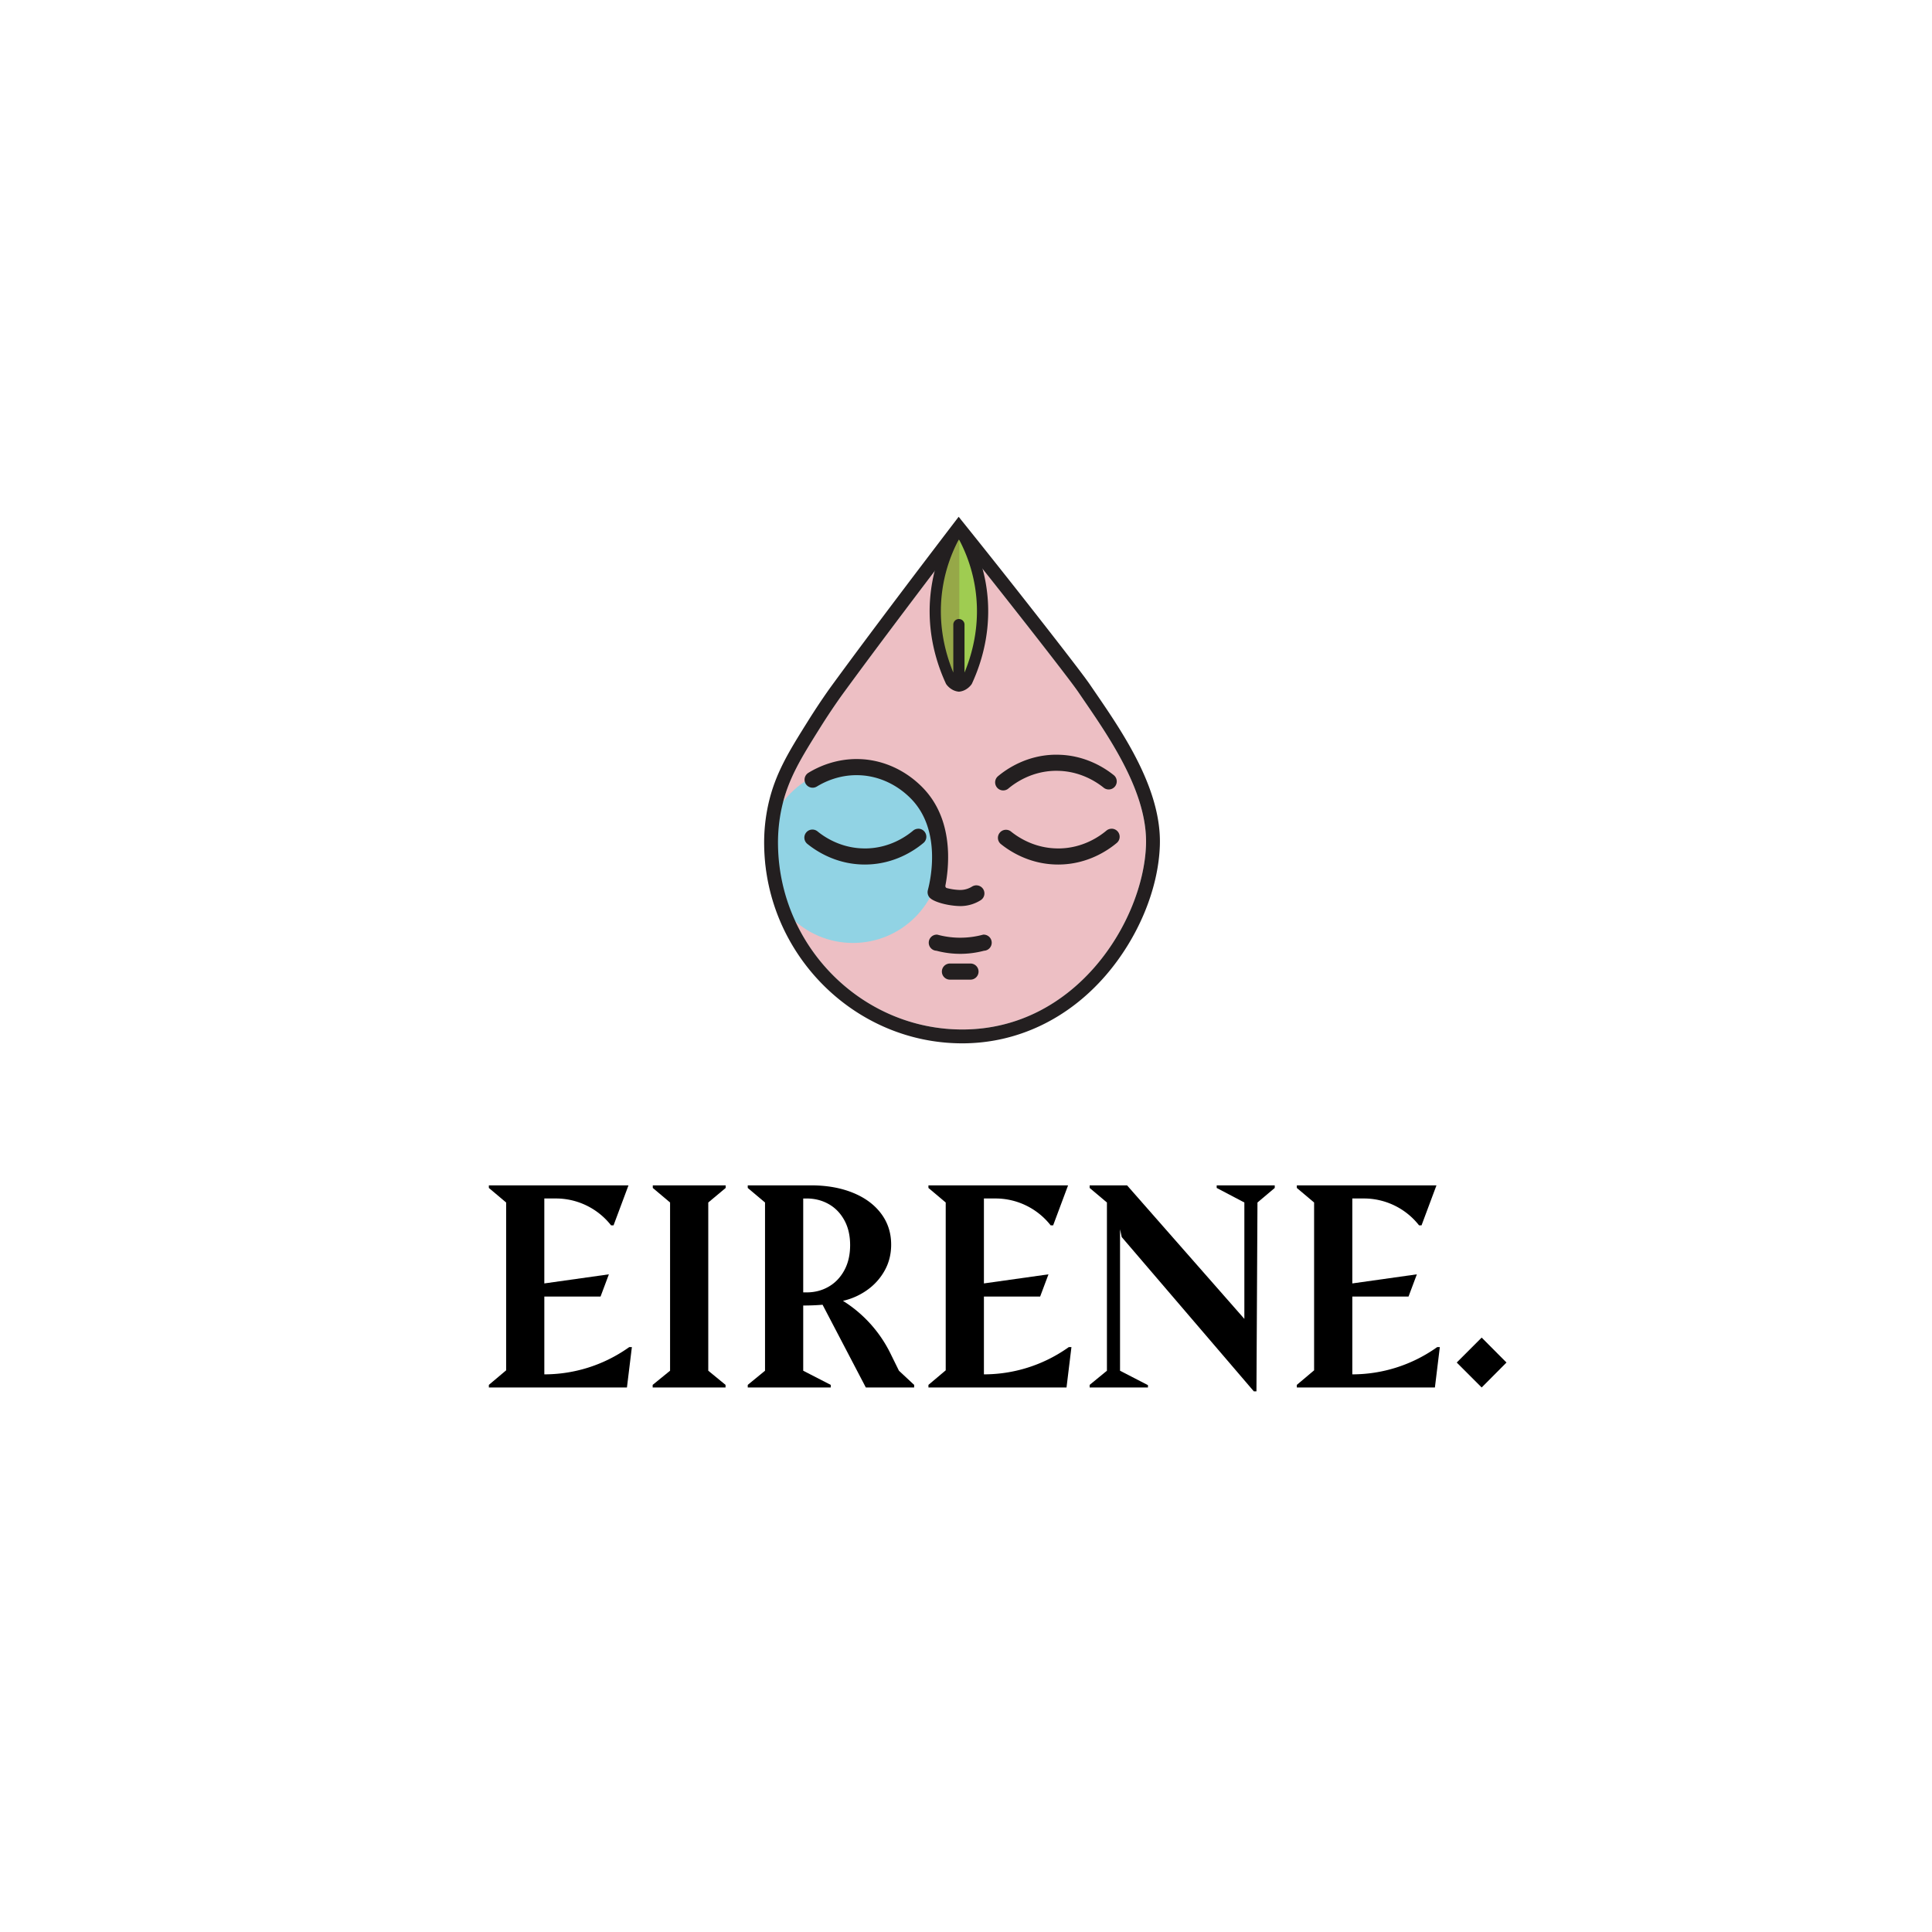 <svg id="Layer_1" data-name="Layer 1" xmlns="http://www.w3.org/2000/svg" viewBox="0 0 4174.57 4174.57"><defs><style>.cls-1{fill:#fff;}.cls-2{fill:#edbfc4;}.cls-3{fill:#91d3e4;}.cls-4{fill:#231f20;}.cls-5{fill:#9fcc51;}.cls-6{fill:#96a848;}</style></defs><rect class="cls-1" width="4174.57" height="4174.57"/><path d="M1056.31,2992.37l37.33-31.44V2598.3l-37.33-31.44v-5.61H1358l-32.28,86.45h-5.33a151.43,151.43,0,0,0-119.25-58.1h-25v183.56l139.5-19.65-18,48H1176.16v168.12h0a315.06,315.06,0,0,0,179.07-55.83l4.5-3.11h5.61L1354.67,2998H1056.31Z"/><path d="M1410.25,2992.37l37.61-30.6V2598.3l-37.33-31.44v-5.61H1568v5.61l-37.61,31.44v363.47l37.33,30.6V2998H1410.25Z"/><path d="M1615.7,2992.37l37.33-30.6V2598.3l-37.33-31.44v-5.61h136.69q50.8,0,90.1,15.86t61.19,44.91q21.88,29,21.89,67.22,0,31.44-14.46,56.84a126.61,126.61,0,0,1-38.31,42,145.1,145.1,0,0,1-51.36,22.73h0a279,279,0,0,1,102.44,113.37l18.53,37.63,32.84,30.6V2998H1870.84l-93.47-178.79q-19.65,1.68-41.82,1.69v140.89l59.5,30.6V2998H1615.7Zm127.15-199.84q26.1,0,47.43-12.21t34-35.37q12.63-23.14,12.63-54.59,0-31.16-12.63-54t-34-34.8q-21.33-11.94-47.43-11.93h-7.3v202.93Z"/><path d="M2006.12,2992.37l37.33-31.44V2598.3l-37.33-31.44v-5.61h301.73l-32.28,86.45h-5.33A151.43,151.43,0,0,0,2151,2589.6h-25v183.56l139.5-19.65-18,48H2126v168.12h0A315,315,0,0,0,2305,2913.8l4.5-3.11h5.62L2304.48,2998H2006.12Z"/><path d="M2423.77,2673l-3.65-16.84v305.65l60.34,31.16V2998h-126v-5.61l37.33-30.6V2598.3l-37.33-31.44v-5.61h80.84l253.45,288.53V2598.3l-59.79-31.44v-5.61H2754.4v5.61l-37.33,31.44-2.19,408.1h-5.62Z"/><path d="M2802.12,2992.37l37.33-31.44V2598.3l-37.33-31.44v-5.61h301.73l-32.28,86.45h-5.33A151.43,151.43,0,0,0,2947,2589.6h-25v183.56l139.49-19.65-18,48H2922v168.12h0A315,315,0,0,0,3101,2913.8l4.5-3.11h5.61L3100.48,2998H2802.12Z"/><path d="M3147.63,2944.09l53.89-53.89,53.61,53.89L3201.52,2998Z"/><path class="cls-2" d="M2072,1165.13c-56.41,73.9-171.94,225.93-252.29,336.2-.9,1.23-22.25,30.58-48.1,71.88-39.8,63.59-68.56,109.53-82.32,171.44a352.84,352.84,0,0,0-8.2,82c3.35,219,181.7,397.47,397.59,397.81h.59c246.5,0,391.16-235.28,396.95-398.09h0c4-111.51-76.3-228.7-134.9-314.27l-9.55-14c-5.43-8-15.53-22.77-92.56-121.54C2183.63,1305.39,2127.43,1234.31,2072,1165.13Z"/><circle class="cls-3" cx="1843.1" cy="1847.6" r="189.88"/><path class="cls-4" d="M2004.86,1923.48a17.61,17.61,0,0,0-.55,4.37,17.26,17.26,0,0,0,4.53,11.71c2.8,3.09,8,6.1,15.28,8.91,13.69,5.24,31.74,8.71,48.28,9.29,1.08,0,2,.06,3,.06a82.32,82.32,0,0,0,43.58-12.7,17.25,17.25,0,0,0,7.94-12.23,17.43,17.43,0,0,0-4.29-14.12l-.12-.14-.05-.05a17.5,17.5,0,0,0-22.08-2.94,48.2,48.2,0,0,1-25.18,7.36l-1.53,0a128,128,0,0,1-27.66-4.06,4.33,4.33,0,0,1-3.27-4.13l0-.12V1914l0-.22s0-.09,0-.14a325.81,325.81,0,0,0,5.79-70.31c-1.85-59.31-20.79-107.36-56.29-143-35.35-35.47-81.1-56.72-128.81-59.83-4.18-.26-8.4-.4-12.56-.4-40.83,0-73.78,13.09-94.23,24.06-3,1.63-6.19,3.42-9.85,5.65a16.78,16.78,0,0,0-3.32,2.65,17.26,17.26,0,0,0-3.69,18.79c.21.49.43,1,.67,1.42v.29l1.18,1.7a17.49,17.49,0,0,0,23.37,4.84c18.35-11.21,48.12-24.56,85.81-24.56,3.44,0,6.92.11,10.36.33,39.27,2.56,77.06,20.18,106.39,49.62,67.73,68,43,177,37.36,198.17Z"/><path class="cls-4" d="M2178.61,1704c16.53-13.87,51.55-37.31,100.48-38.47,1.29,0,2.57,0,3.85,0,49.52,0,85.33,23.09,102.27,36.85a17.41,17.41,0,0,0,21.94-27c-20.56-16.67-64-44.63-124.16-44.63-1.56,0-3.15,0-4.73,0-59.47,1.41-102,29.83-122.05,46.64a17.41,17.41,0,0,0,22.4,26.65Z"/><path class="cls-4" d="M1984.22,1790.69h0a17.45,17.45,0,0,0-11.18,4.07c-16.53,13.88-51.56,37.32-100.48,38.48-1.3,0-2.59,0-3.87,0-49.56,0-85.34-23.08-102.26-36.84a17.41,17.41,0,0,0-22,27c20.56,16.67,64,44.64,124.22,44.64q2.33,0,4.68-.06c59.48-1.41,102-29.82,122.06-46.63a17.41,17.41,0,0,0-11.22-30.73Z"/><path class="cls-4" d="M2401.89,1790.69h0a17.46,17.46,0,0,0-11.19,4.07c-16.53,13.88-51.55,37.32-100.48,38.48-1.3,0-2.59,0-3.87,0-49.55,0-85.34-23.08-102.26-36.84a17.41,17.41,0,0,0-21.94,27c20.55,16.67,64,44.64,124.22,44.64,1.54,0,3.11,0,4.67-.06,59.48-1.41,102-29.82,122.06-46.63a17.41,17.41,0,0,0-11.21-30.73Z"/><path class="cls-4" d="M2125.33,2019.51h-.85l-.82.22a189.24,189.24,0,0,1-48.86,6.43q-2.93,0-5.94-.09a189.24,189.24,0,0,1-42.87-6.34l-.82-.22h-.85a17.41,17.41,0,0,0-.94,34.8,200.69,200.69,0,0,0,46.07,6.63c1.81,0,3.59.08,5.36.08a201.29,201.29,0,0,0,51.46-6.71,17.41,17.41,0,0,0-.94-34.8Z"/><path class="cls-4" d="M2097,2081.94h-44.43a17.41,17.41,0,1,0,0,34.82H2097a17.41,17.41,0,1,0,0-34.82Z"/><polygon class="cls-5" points="2066.75 1148.21 2028.52 1242.69 2024.19 1330.68 2042.8 1412.9 2057.37 1465.55 2076.84 1465.55 2102.81 1448.96 2124.44 1293.18 2083.33 1165.25 2066.75 1148.21"/><polygon class="cls-6" points="2072.79 1156.83 2064.4 1148.21 2026.18 1242.69 2021.85 1330.68 2040.45 1412.9 2055.03 1465.55 2072.79 1465.55 2072.79 1156.83"/><path class="cls-4" d="M2129.55,1257.54a359.9,359.9,0,0,0-49.66-127L2072,1118l-7.92,12.56a360.42,360.42,0,0,0-19.33,34.69,353.13,353.13,0,0,0-30.32,92.27c-16.82,92.6,6.67,170.39,29.35,219.38l.48,1,.64.91c1.76,2.49,11,14.39,27.1,15.75,16.12-1.36,25.35-13.26,27.11-15.75l.63-.91.49-1C2122.87,1427.93,2146.36,1350.14,2129.55,1257.54Zm-57.58,80a12.12,12.12,0,0,0-12.11,12.11v103.55c-19-46-35.78-113-21.58-191.33a330.29,330.29,0,0,1,33.69-96.64,330.29,330.29,0,0,1,33.69,96.64c14.21,78.31-2.55,145.38-21.58,191.33V1349.66A12.12,12.12,0,0,0,2072,1337.55Z"/><path class="cls-4" d="M2079.22,2254.39h-.61c-232.09-.35-423.84-192-427.43-427.22a381.93,381.93,0,0,1,8.9-89c14.88-66.93,44.78-114.7,86.17-180.82,26.4-42.19,48.36-72.37,49.28-73.63,86.52-118.73,213.64-285.65,264.28-351.91l11.58-15.16,12,14.88c59.41,74,119.78,150.24,179.43,226.71,77.61,99.52,88.06,114.85,93.68,123.08l9.51,13.91c61,89,144.43,210.89,140.12,332.24-3.36,94.42-47,199-116.67,279.83C2307.58,2202.17,2197.44,2254.39,2079.22,2254.39ZM2072,1165.13c-56.41,73.9-171.94,225.93-252.29,336.2-.9,1.23-22.25,30.58-48.1,71.88-39.8,63.59-68.56,109.53-82.32,171.44a352.84,352.84,0,0,0-8.2,82c3.35,219,181.7,397.47,397.59,397.81h.59c246.5,0,391.16-235.28,396.95-398.09h0c4-111.51-76.3-228.7-134.9-314.27l-9.55-14c-5.43-8-15.53-22.77-92.56-121.54C2183.63,1305.39,2127.43,1234.31,2072,1165.13Z"/></svg>